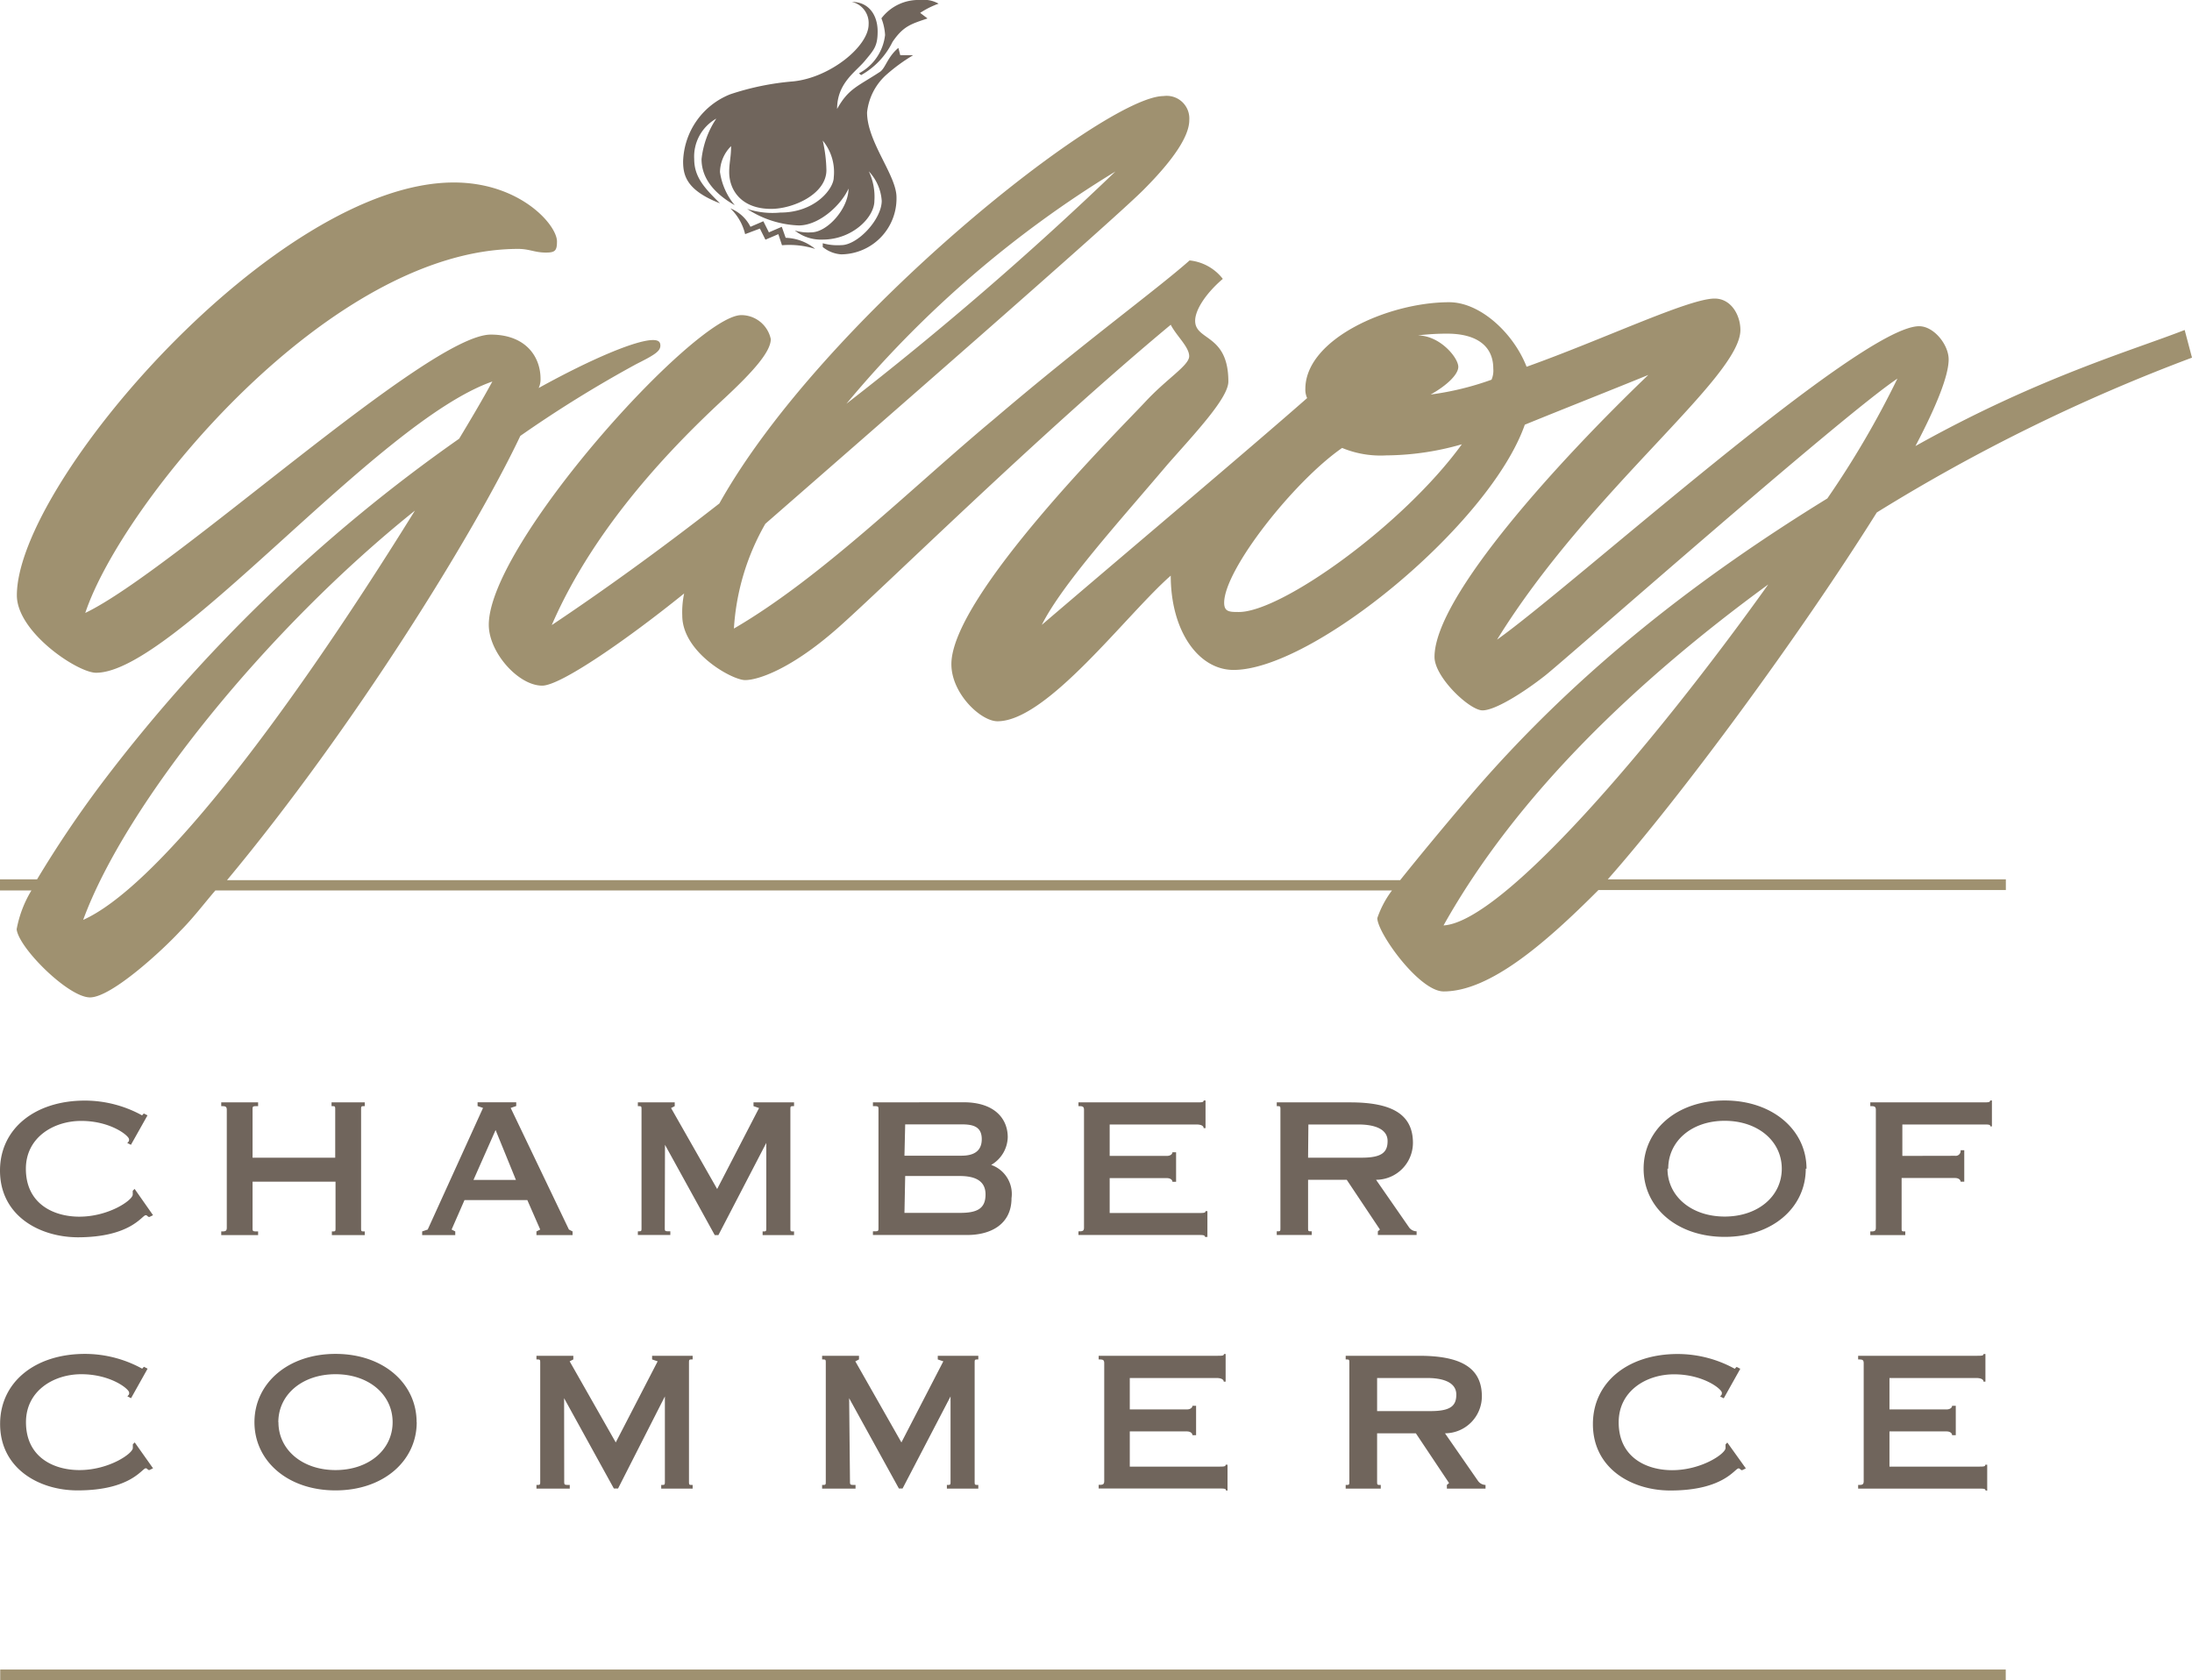 <svg xmlns="http://www.w3.org/2000/svg" viewBox="0 0 209.25 160.37"><defs><style>.cls-1{fill:#70655c;}.cls-2{fill:#9f9170;}</style></defs><title>logo_new</title><g id="Layer_2" data-name="Layer 2"><g id="artwork"><path class="cls-1" d="M83.78,3c0,1.41-.35,1.76-1.23,2.82s-2.64,2.11-2.64,4.58C81,8.45,81.85,8.27,84,6.86c.53-.35.71-1.41,1.76-2.29l.18.7h1.23a16.73,16.73,0,0,0-2.64,1.94,5.63,5.63,0,0,0-1.76,3.52c0,2.82,2.81,6,2.81,8.1a5.33,5.33,0,0,1-5.28,5.45,3.13,3.13,0,0,1-1.76-.7v-.36a5.29,5.29,0,0,0,1.76.18c1.58,0,3.87-2.47,3.87-4.23a4.53,4.53,0,0,0-1.23-2.81,5.68,5.68,0,0,1,.53,2.81c0,1.58-2.11,3.7-4.93,3.7A4,4,0,0,1,75.87,22a4.38,4.38,0,0,0,1.58.18C79,22.17,81,19.89,81,18c-.7,1.58-2.81,3.52-4.75,3.52a9.61,9.61,0,0,1-4.93-1.58,7.75,7.75,0,0,0,3.17.35c3.34,0,5.1-2.29,5.1-3.35a4.72,4.72,0,0,0-1.05-3.52,13.77,13.77,0,0,1,.35,2.82c0,2.29-3.17,3.7-5.28,3.7-2.81,0-4-1.76-4-3.52,0-.88.18-1.41.18-2.47a3.58,3.58,0,0,0-1.06,2.47,6.33,6.33,0,0,0,1.41,3.17c-2.46-1.41-3.17-3-3.17-4.4a8.64,8.64,0,0,1,1.41-3.87,4.16,4.16,0,0,0-2.11,3.87c0,1.76,1.05,2.82,2.46,4.22-3.17-1.23-3.52-2.64-3.52-4A7.12,7.12,0,0,1,69.71,9a25.49,25.49,0,0,1,6-1.23c3.52-.35,7.21-3.34,7.21-5.45A2.07,2.07,0,0,0,81.32.18C82.91.18,83.78,1.41,83.78,3Z"/><path class="cls-1" d="M71.64,21.65l1.23-.53.53,1.06,1.23-.53L75,22.7a4.67,4.67,0,0,1,2.82,1.06,8.27,8.27,0,0,0-3.17-.35l-.35-1.06-1.23.53-.53-1.06-1.41.53a5,5,0,0,0-1.41-2.46A3.67,3.67,0,0,1,71.64,21.65Z"/><path class="cls-1" d="M71.64,10.21a32.92,32.92,0,0,1,5.81-1.76c-2.82.35-4.75.53-6,1.59Z"/><path class="cls-1" d="M84.49,3.34a5.08,5.08,0,0,0-.35-1.59A4.43,4.43,0,0,1,87.83,0,2.9,2.9,0,0,1,89.6.35a8.14,8.14,0,0,0-1.76.88l.7.53C87,2.29,86.25,2.46,85.2,4a7.28,7.28,0,0,1-3,3.17L82,7A4.75,4.75,0,0,0,84.49,3.34Z"/><path class="cls-1" d="M14.61,116l-.35.17c-.18,0-.18-.17-.35-.17-.35,0-1.41,2.11-6.51,2.11C3.69,118.08,0,116,0,111.74c0-4,3.34-6.68,8.1-6.68a11.35,11.35,0,0,1,5.46,1.41l.17-.18.35.18-1.58,2.81-.35-.17c.17-.18.17-.18.17-.35,0-.35-1.76-1.76-4.57-1.76-2.64,0-5.28,1.58-5.28,4.57,0,3.34,2.64,4.57,5.1,4.57,2.82,0,5.1-1.58,5.1-2.11v-.36l.18-.18ZM32,110.51v-4.57c0-.35,0-.35-.35-.35v-.36h3.17v.36c-.35,0-.35,0-.35.35V117.2c0,.35,0,.35.35.35v.35H31.68v-.35c.35,0,.35,0,.35-.35v-4.4H24.11v4.4c0,.35,0,.35.53.35v.35H21.12v-.35c.35,0,.53,0,.53-.35V105.94c0-.35-.18-.35-.53-.35v-.36h3.52v.36c-.53,0-.53,0-.53.35v4.57Zm15.31-2.64-2.11,4.76h4.05Zm7,9.5.35.18v.35H51.21v-.35l.36-.18-1.23-2.81h-6l-1.23,2.81.35.18v.35H40.3v-.35l.53-.18,5.28-11.61-.52-.18v-.36h3.69v.36l-.53.18Zm9.15-.18c0,.35,0,.35.53.35v.35H60.89v-.35c.35,0,.35,0,.35-.35V105.94c0-.35,0-.35-.35-.35v-.36h3.52v.36l-.35.18,4.4,7.73,4-7.73-.53-.18v-.36h3.87v.36c-.35,0-.35,0-.35.35V117.2c0,.35,0,.35.35.35v.35h-3v-.35c.35,0,.35,0,.35-.35V109.1l-4.57,8.8h-.35l-4.75-8.62Zm22.88-6.87h5.45c1.05,0,1.93-.35,1.93-1.58s-.88-1.41-1.93-1.41H86.41Zm5.63-5.1c3,0,4.23,1.59,4.23,3.34a3.15,3.15,0,0,1-1.58,2.64,2.94,2.94,0,0,1,1.94,3.18c0,2.46-1.94,3.51-4.23,3.51h-9v-.35c.53,0,.53,0,.53-.35V105.94c0-.35,0-.35-.53-.35v-.36Zm-5.63,10.56h5.28c1.58,0,2.46-.35,2.46-1.76,0-1.23-.88-1.76-2.46-1.76H86.41Zm28.68,2.29c0-.18-.18-.18-.7-.18H102.95v-.35c.35,0,.53,0,.53-.35V105.94c0-.35-.18-.35-.53-.35v-.36H114.2c.53,0,.7,0,.7-.18h.18v2.64h-.18c0-.18-.17-.35-.7-.35h-8.27v3h5.46c.35,0,.53-.18.53-.35h.35v2.82h-.35c0-.17-.18-.35-.53-.35h-5.46v3.33h8.45c.52,0,.7,0,.7-.18h.18v2.47Zm9.85-7.56H130c1.93,0,2.46-.53,2.46-1.59s-1.06-1.58-2.81-1.58h-4.75Zm6.86,6.86-3.17-4.75h-3.69v4.57c0,.35,0,.35.35.35v.35h-3.34v-.35c.35,0,.35,0,.35-.35V105.94c0-.35,0-.35-.35-.35v-.36h7c3.87,0,6,1.06,6,3.87a3.53,3.53,0,0,1-3.52,3.52l3.17,4.57a.91.91,0,0,0,.7.35v.35h-3.7v-.35Zm40.65-5.81c0,3.7-3.17,6.51-7.74,6.51s-7.74-2.81-7.74-6.51,3.16-6.51,7.74-6.51S172.45,107.87,172.45,111.56Zm-13.2,0c0,2.64,2.29,4.57,5.46,4.57s5.45-1.93,5.45-4.57-2.29-4.57-5.45-4.57S159.25,108.93,159.25,111.56Zm27.45-1.23a.47.47,0,0,0,.53-.53h.35v3h-.35c0-.17-.18-.35-.53-.35h-5.1v4.75c0,.35,0,.35.35.35v.35h-3.34v-.35c.35,0,.53,0,.53-.35V105.94c0-.35-.18-.35-.53-.35v-.36h10.73c.53,0,.71,0,.71-.18h.17v2.47H190c0-.18-.18-.18-.71-.18H181.6v3ZM14.61,140.16l-.35.17c-.18,0-.18-.17-.35-.17-.35,0-1.41,2.11-6.51,2.11-3.7,0-7.39-2.11-7.39-6.34,0-4,3.34-6.69,8.1-6.69a11.35,11.35,0,0,1,5.46,1.41l.17-.18.35.18-1.58,2.82-.35-.18c.17-.18.17-.18.17-.35,0-.35-1.76-1.76-4.57-1.76-2.64,0-5.28,1.58-5.28,4.58,0,3.34,2.64,4.57,5.1,4.57,2.82,0,5.1-1.58,5.1-2.11v-.35l.18-.18Zm25.17-4.4c0,3.69-3.17,6.51-7.75,6.51s-7.74-2.82-7.74-6.51,3.17-6.52,7.74-6.52S39.77,132.06,39.77,135.76Zm-13.2,0c0,2.64,2.29,4.57,5.45,4.57s5.45-1.93,5.45-4.57-2.28-4.58-5.45-4.58S26.57,133.12,26.57,135.76Zm27.28,5.63c0,.36,0,.36.53.36v.35H51.21v-.35c.36,0,.36,0,.36-.36V130.13c0-.36,0-.36-.36-.36v-.35h3.52v.35l-.35.18,4.4,7.74,4-7.74-.53-.18v-.35h3.87v.35c-.35,0-.35,0-.35.36v11.26c0,.36,0,.36.35.36v.35h-3v-.35c.35,0,.35,0,.35-.36V133.3L59,142.09H58.6l-4.75-8.62Zm27.28,0c0,.36,0,.36.53.36v.35H78.48v-.35c.35,0,.35,0,.35-.36V130.13c0-.36,0-.36-.35-.36v-.35H82v.35l-.35.18,4.4,7.74,4-7.74-.53-.18v-.35h3.87v.35c-.35,0-.35,0-.35.36v11.26c0,.36,0,.36.35.36v.35h-3v-.35c.35,0,.35,0,.35-.36V133.3l-4.58,8.79h-.35l-4.75-8.62Zm35.89.88c0-.18-.18-.18-.71-.18H104.88v-.35c.35,0,.53,0,.53-.36V130.13c0-.36-.17-.36-.53-.36v-.35h11.26c.53,0,.7,0,.7-.17H117v2.64h-.18c0-.17-.18-.35-.7-.35h-8.27v3h5.45c.35,0,.53-.18.53-.35h.35V137h-.35c0-.18-.18-.36-.53-.36h-5.45V140h8.44c.53,0,.71,0,.71-.18h.18v2.47Zm14.43-7.57h5.1c1.94,0,2.46-.52,2.46-1.58s-1.05-1.58-2.81-1.58h-4.75Zm6.87,6.87-3.17-4.75h-3.7v4.57c0,.36,0,.36.35.36v.35h-3.35v-.35c.35,0,.35,0,.35-.36V130.13c0-.36,0-.36-.35-.36v-.35h7c3.87,0,6,1.06,6,3.88a3.53,3.53,0,0,1-3.52,3.52l3.17,4.57a.92.92,0,0,0,.7.36v.35h-3.69v-.35Zm28.33-1.4-.35.17c-.18,0-.18-.17-.35-.17-.35,0-1.41,2.11-6.51,2.11-3.7,0-7.39-2.11-7.39-6.34,0-4,3.35-6.69,8.09-6.69a11.32,11.32,0,0,1,5.45,1.41l.18-.18.35.18-1.58,2.82-.35-.18c.17-.18.17-.18.17-.35,0-.35-1.76-1.76-4.57-1.76-2.64,0-5.28,1.58-5.28,4.58,0,3.34,2.64,4.57,5.1,4.57,2.82,0,5.1-1.58,5.1-2.11v-.35l.17-.18Zm22.88,2.11c0-.18-.18-.18-.7-.18H177.38v-.35c.35,0,.53,0,.53-.36V130.13c0-.36-.17-.36-.53-.36v-.35h11.26c.53,0,.71,0,.71-.17h.18v2.64h-.18c0-.17-.17-.35-.71-.35h-8.27v3h5.45c.35,0,.53-.18.53-.35h.35V137h-.35c0-.18-.18-.36-.53-.36h-5.45V140h8.45c.53,0,.7,0,.7-.18h.18v2.47Z"/><rect class="cls-2" x="0.02" y="159.37" width="191.45" height="1"/><path class="cls-2" d="M179.16,48.92a170.71,170.71,0,0,1,30.09-14.78l-.7-2.64c-4.93,1.93-14.08,4.57-25.7,11.08,1.94-3.69,3.17-6.68,3.17-8.27,0-1.41-1.41-3.17-2.82-3.17-5.63,0-33.08,24.81-40.29,29.92,8.8-14.25,23.23-25,23.23-29.56,0-1.41-.88-3-2.46-3-2.47,0-10.56,3.87-17.95,6.51-1.23-3.17-4.4-6.16-7.39-6.16-5.81,0-13.73,3.52-13.73,8.28a1.91,1.91,0,0,0,.17.87c-5.81,5.1-16.89,14.43-25.33,21.65,1.94-3.87,7.38-9.85,12-15.31,2.64-3,5.81-6.34,5.81-7.92,0-4.57-3.17-3.87-3.17-5.8,0-1.06,1.05-2.64,2.64-4a4.6,4.6,0,0,0-3.17-1.76c-3.17,2.81-10.2,7.92-18.65,15.13C87.13,46.46,78.51,55.08,70.06,60a22.86,22.86,0,0,1,3-10c9.68-8.45,32.9-28.69,36.07-31.85,3.69-3.69,4.4-5.63,4.4-6.69a2.16,2.16,0,0,0-2.46-2.29c-5.63,0-32.55,21.29-42.4,38.89-5.63,4.4-11.26,8.45-16,11.61C56.86,50,64.61,42.23,69.18,38c2.64-2.46,4.4-4.4,4.4-5.63a2.88,2.88,0,0,0-2.81-2.29c-4.4,0-24.11,21.82-24.11,29.56,0,2.64,2.82,5.81,5.1,5.81,1.76,0,8.1-4.4,13.55-8.8a8.53,8.53,0,0,0-.18,2.11c0,3.52,4.75,6.16,6,6.16s4.4-1.06,8.8-4.93S99.1,41.53,111.76,31c.53,1.05,1.76,2.11,1.76,3s-2.11,2.11-4.23,4.4-18.47,18.48-18.47,25c0,2.81,2.81,5.45,4.4,5.45,4.75,0,12.31-10.2,16.54-13.9,0,5.28,2.64,9,6,9,7.57,0,24.46-13.9,27.8-23.41,3.87-1.58,7.92-3.17,11.79-4.75-8.27,7.92-20.41,21.11-20.41,26.92,0,1.94,3.35,5.1,4.58,5.1s4-1.76,6-3.34,28.33-24.81,33.61-28.33a87.79,87.79,0,0,1-6.69,11.44c-12,7.39-23.58,16.19-33.78,28-3,3.52-5.46,6.51-7,8.44H21.67c12.15-14.6,23.58-33.08,28-42.41a116.55,116.55,0,0,1,11.08-6.86c1.76-.88,2.29-1.23,2.29-1.76,0-.35-.18-.53-.71-.53-1.58,0-5.81,1.76-10.91,4.58a1.91,1.91,0,0,0,.18-.88c0-2.11-1.41-4.22-4.75-4.22-6,0-30.27,22.52-38.71,26.57C11.64,48,31.52,23.76,49.47,23.76c1.06,0,1.58.35,2.64.35.88,0,1.06-.18,1.06-1.06,0-1.58-3.52-5.63-9.85-5.63-16.9,0-41.71,28.68-41.71,39.41,0,3.52,5.8,7.39,7.56,7.39,7.39,0,26.75-23.93,37.83-27.8-1.06,1.94-2.11,3.7-3.17,5.46A152.28,152.28,0,0,0,9.7,74.79a105.63,105.63,0,0,0-6.16,9.15H0V85H3a11,11,0,0,0-1.41,3.7c.17,1.76,4.93,6.51,7,6.51s7-4.58,8.62-6.34c1.23-1.23,2.29-2.64,3.35-3.87H132.88a9.45,9.45,0,0,0-1.4,2.64c0,1.41,4,7,6.33,7,4.4,0,9.68-4.57,14.78-9.68h38.89V83.94h-38C160.5,76,171.77,60.71,179.16,48.92ZM106.48,16.37A322.4,322.4,0,0,1,80.8,38.54,103.25,103.25,0,0,1,106.48,16.37Zm11.79,42.05c-.88,0-1.41,0-1.41-.88,0-3.17,6.68-11.61,11.26-14.78a9.6,9.6,0,0,0,4.22.71,26.51,26.51,0,0,0,7.21-1.06C133.93,50.15,122.32,58.42,118.27,58.42Zm24.1-22.17a27.71,27.71,0,0,1-5.8,1.41c1.58-.88,2.64-1.93,2.64-2.64,0-.88-1.76-3-3.87-3a22.64,22.64,0,0,1,2.81-.17c2.64,0,4.4,1.05,4.4,3.34A2.19,2.19,0,0,1,142.38,36.25ZM7.94,87.81C12,76.73,25.54,60,39.61,48.74,26.42,70,14.63,84.82,7.94,87.81Zm129.86.53c7-12.49,18.48-23.4,31-32.55C157.87,71.09,143.44,88,137.8,88.34Z"/></g></g></svg>